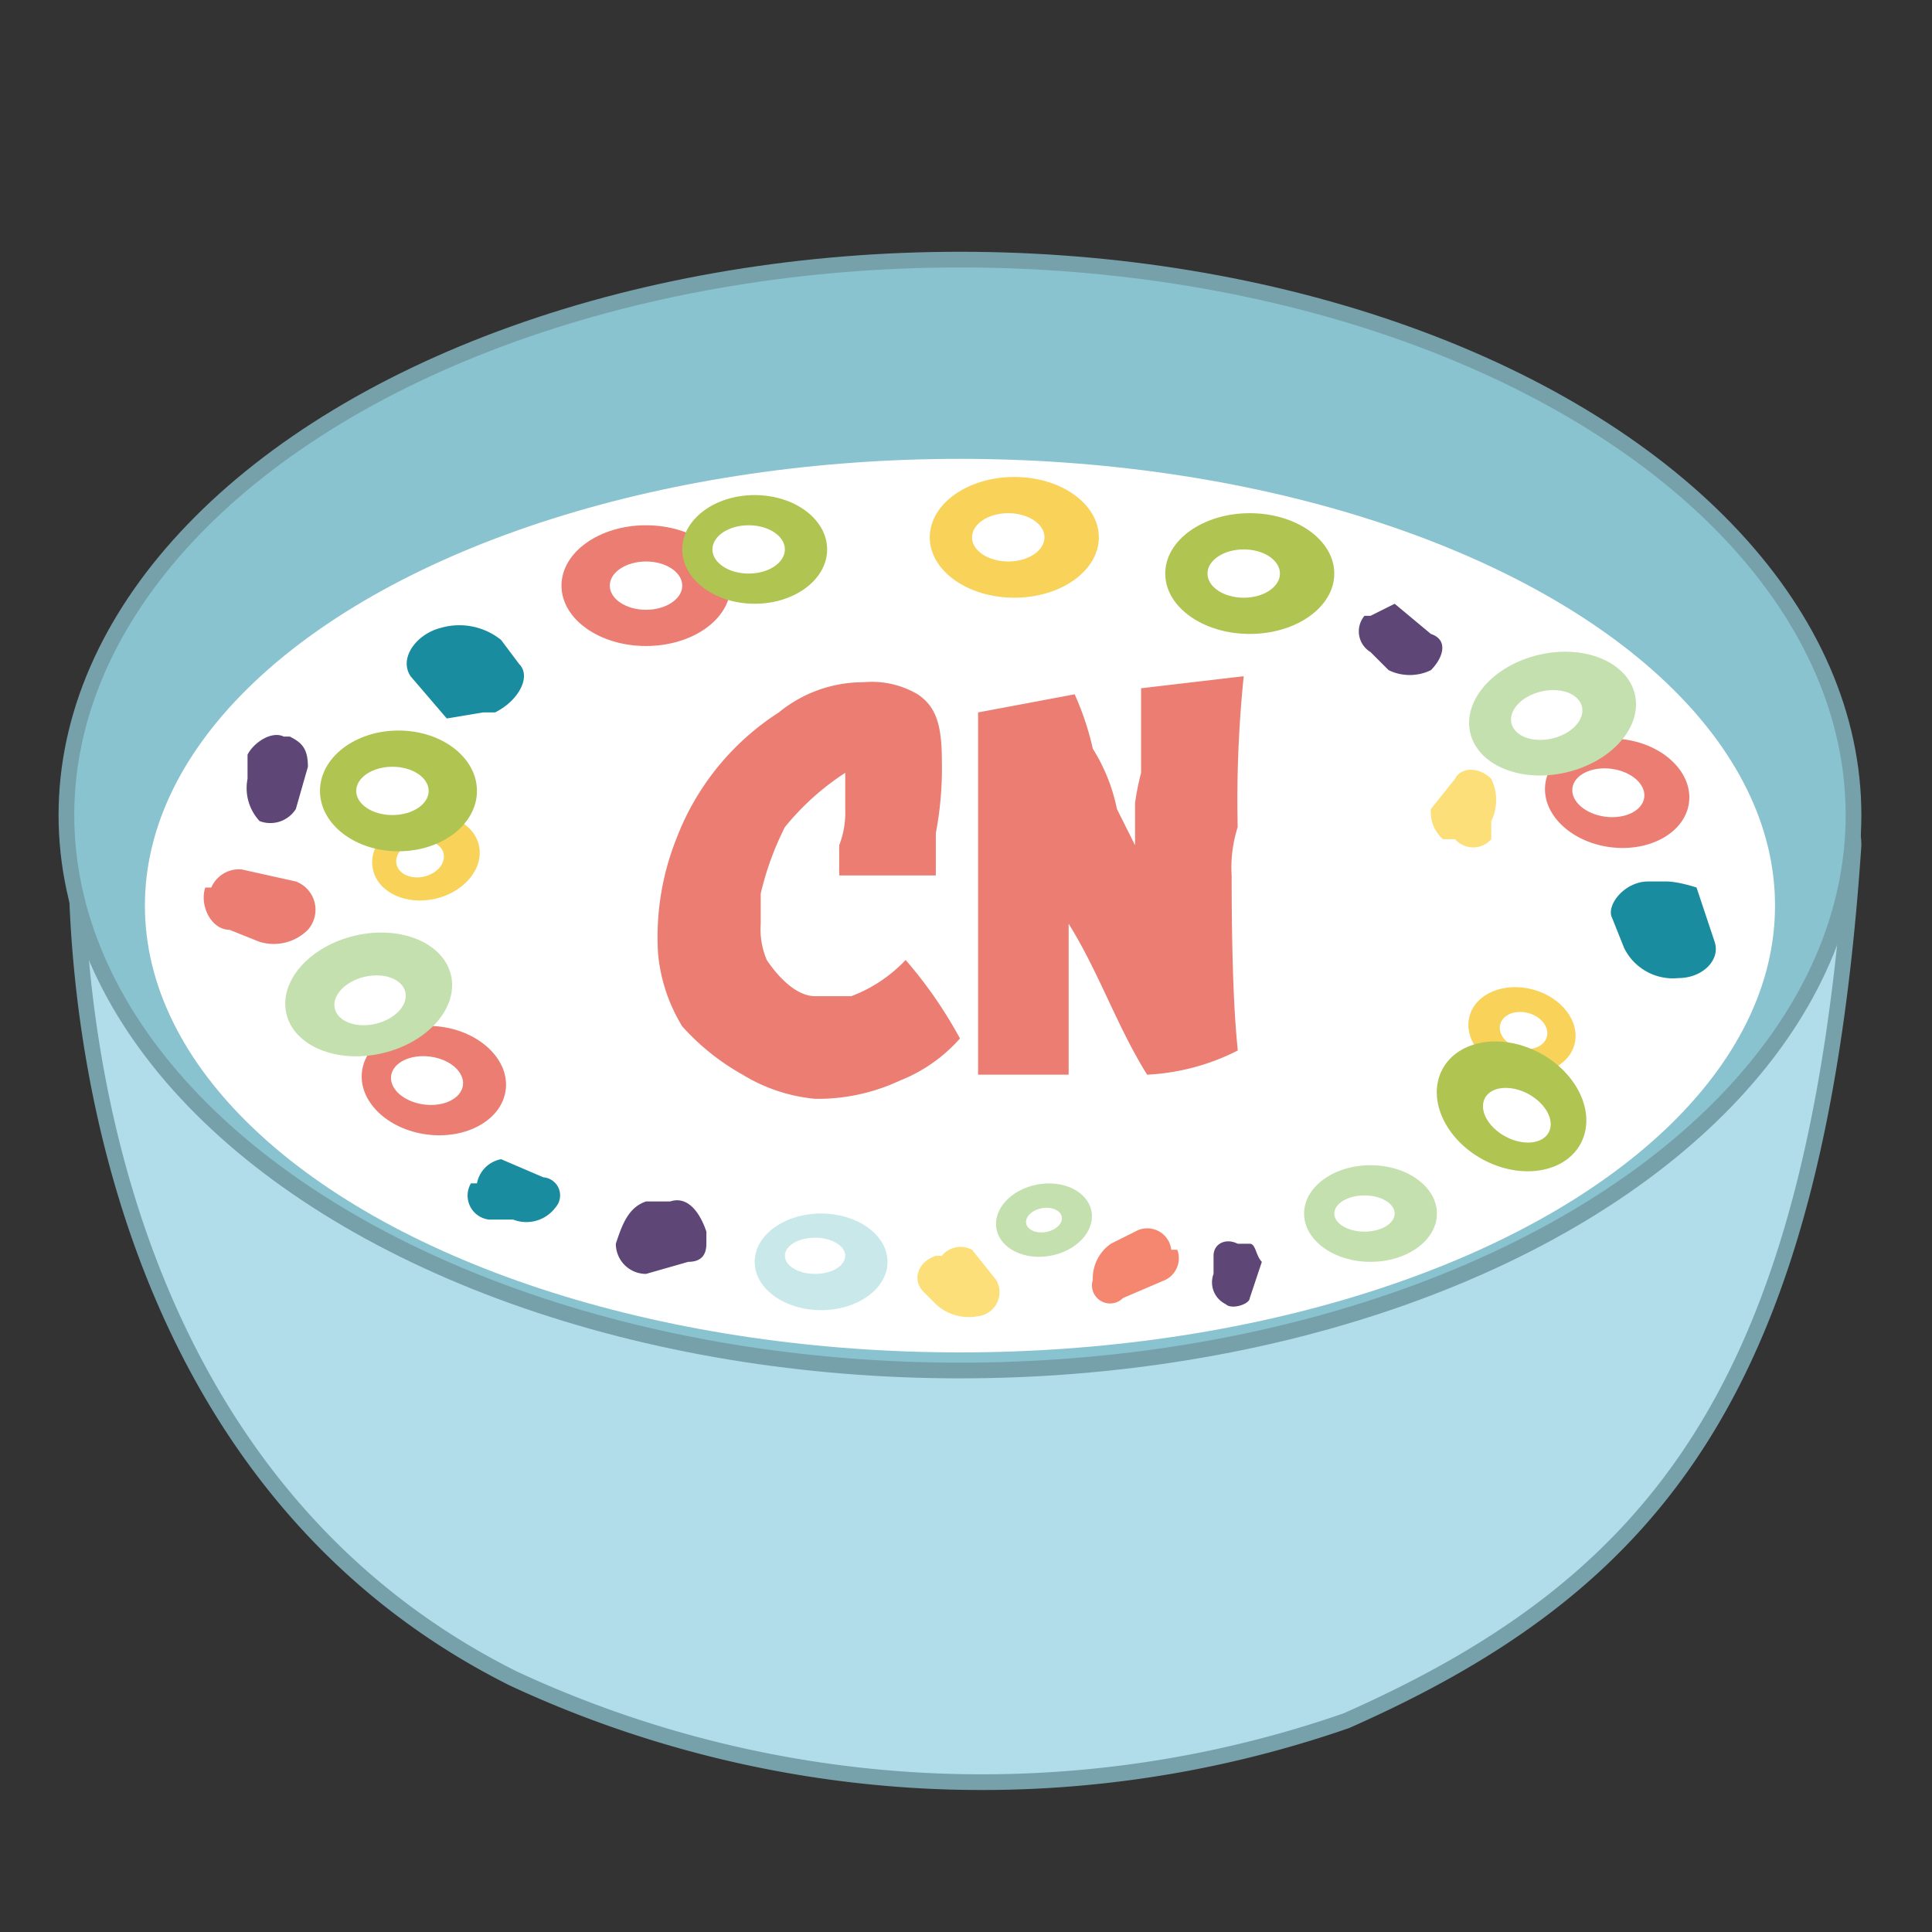 <svg xmlns="http://www.w3.org/2000/svg" width="32" height="32" viewBox="0 0 32 32"><rect x="0" y="0" width="32" height="32" fill="#333333" stroke="none"/><path fill="#b1ddea" stroke="#76a1ab" stroke-miterlimit="10" stroke-width=".26" d="M29.8 13a1 1 0 0 1 .9 1c-.6 8.9-3.2 12.2-8.4 14.5a18.4 18.4 0 0 1-13.8-.7c-7-3.5-7.4-12-7.2-14.7a.9.9 0 0 1 .9-.9z"/><ellipse cx="15.9" cy="13.5" fill="#89c3cf" stroke="#76a1ab" stroke-miterlimit="10" stroke-width=".26" rx="14.8" ry="9.2"/><ellipse cx="15.9" cy="15" fill="#fff" rx="13.5" ry="7.4"/><ellipse cx="12.6" cy="12.7" fill="#fff" rx=".6" ry=".4"/><ellipse cx="10.7" cy="9.7" fill="#eb7d72" rx="1.4" ry="1"/><ellipse cx="10.7" cy="9.7" fill="#fff" rx=".6" ry=".4"/><ellipse cx="12.5" cy="9.1" fill="#b0c452" rx="1.2" ry=".9"/><ellipse cx="12.4" cy="9.1" fill="#fff" rx=".6" ry=".4"/><ellipse cx="16.8" cy="8.9" fill="#f8d259" rx="1.4" ry="1"/><ellipse cx="16.7" cy="8.9" fill="#fff" rx=".6" ry=".4"/><ellipse cx="18" cy="15.6" fill="#fff" rx=".6" ry=".4"/><ellipse cx="6.1" cy="17" fill="#fff" rx=".6" ry=".4"/><ellipse cx="24.4" cy="10.8" fill="#fff" rx=".6" ry=".4"/><ellipse cx="20.7" cy="9.5" fill="#b0c452" rx="1.4" ry="1"/><ellipse cx="20.6" cy="9.5" fill="#fff" rx=".6" ry=".4"/><path fill="#eb7d72" d="M3.5 14.7h-.1c-.1.3.1.7.4.7l.5.2a.8.8 0 0 0 .8-.2.5.5 0 0 0-.2-.8l-.9-.2a.5.5 0 0 0-.5.3z"/><path fill="#5e4777" d="M4.8 12.2h-.1c-.2-.1-.5.1-.6.3v.4a.8.8 0 0 0 .2.7.5.5 0 0 0 .6-.2l.2-.7c0-.3-.1-.4-.3-.5z"/><path fill="#198c9f" d="M8 11.8h.2c.4-.2.6-.6.4-.8l-.3-.4a1.1 1.1 0 0 0-1-.2c-.4.1-.7.5-.5.8l.6.7z"/><path fill="#eb7d72" d="M14 13.4v-.6a4.3 4.3 0 0 0-1 .9 4.9 4.9 0 0 0-.4 1.1v.5a1.3 1.3 0 0 0 .1.6c.2.3.5.6.8.6h.6a2.4 2.4 0 0 0 .9-.6 7.3 7.3 0 0 1 .9 1.3 2.6 2.6 0 0 1-1 .7 3.2 3.2 0 0 1-1.4.3 2.8 2.8 0 0 1-1.2-.4 3.9 3.9 0 0 1-1-.8 2.8 2.8 0 0 1-.4-1.2 4.4 4.4 0 0 1 .3-1.9 4.3 4.3 0 0 1 1.7-2.1 2.2 2.2 0 0 1 1.4-.5 1.5 1.5 0 0 1 .9.2c.3.2.4.5.4 1.1a5.7 5.7 0 0 1-.1 1.2v.7h-1.6V14a1.5 1.5 0 0 0 .1-.6zm6.5 4a3.7 3.7 0 0 1-1.5.4c-.5-.8-.8-1.7-1.3-2.5v2.5h-1.5v-6l1.6-.3a4.7 4.7 0 0 1 .3.9 3 3 0 0 1 .4 1l.3.6v-.7a4.3 4.3 0 0 1 .1-.5v-1.4l1.7-.2a20.1 20.1 0 0 0-.1 2.5 2.2 2.2 0 0 0-.1.8c0 2.2.1 2.8.1 2.9z"/><ellipse cx="7.1" cy="14.2" fill="#f8d259" rx=".9" ry=".7" transform="rotate(-13.2 7.093 14.396)"/><ellipse cx="7" cy="14.2" fill="#fff" rx=".4" ry=".3" transform="rotate(-13.2 7.093 14.396)"/><ellipse cx="6.6" cy="13.1" fill="#b0c452" rx="1.3" ry="1"/><ellipse cx="6.5" cy="13.1" fill="#fff" rx=".6" ry=".4"/><ellipse cx="25.2" cy="17.1" fill="#f8d259" rx=".7" ry=".9" transform="rotate(-74.8 25.182 17.077)"/><ellipse cx="25.3" cy="17.1" fill="#fff" rx=".3" ry=".4" transform="rotate(-74.8 25.247 17.127)"/><ellipse cx="25.1" cy="18.3" fill="#b0c452" rx="1" ry="1.3" transform="rotate(-61.6 25.089 18.366)"/><ellipse cx="25.1" cy="18.4" fill="#fff" rx=".4" ry=".6" transform="rotate(-61.6 25.172 18.416)"/><ellipse cx="26.8" cy="13.1" fill="#eb7d72" rx=".9" ry="1.2" transform="rotate(-82.5 26.815 13.128)"/><ellipse cx="26.7" cy="13.1" fill="#fff" rx=".4" ry=".6" transform="rotate(-82.5 26.687 13.15)"/><ellipse cx="25.7" cy="11.8" fill="#c4e0ae" rx="1.4" ry="1" transform="rotate(-13.2 25.793 11.743)"/><ellipse cx="25.6" cy="11.8" fill="#fff" rx=".6" ry=".4" transform="rotate(-13.2 25.793 11.743)"/><ellipse cx="7.2" cy="17.9" fill="#eb7d72" rx=".9" ry="1.2" transform="rotate(-82.5 7.192 17.907)"/><ellipse cx="7.1" cy="17.9" fill="#fff" rx=".4" ry=".6" transform="rotate(-82.5 7.085 17.914)"/><ellipse cx="6.1" cy="16.5" fill="#c4e0ae" rx="1.4" ry="1" transform="rotate(-13.2 5.978 16.457)"/><ellipse cx="6.1" cy="16.6" fill="#fff" rx=".6" ry=".4" transform="rotate(-13.2 5.978 16.457)"/><path fill="#5e4777" d="M22.7 10.2h-.1a.4.4 0 0 0 .1.6l.3.3a.8.8 0 0 0 .7 0c.2-.2.3-.5 0-.6l-.6-.5z"/><path fill="#fcdf79" d="M23.9 13.9h.2a.4.4 0 0 0 .6 0v-.3a.8.8 0 0 0 0-.7c-.2-.2-.5-.2-.6 0l-.4.5a.6.6 0 0 0 .2.5z"/><path fill="#198c9f" d="M27.6 14.6h-.3c-.4 0-.7.4-.6.6l.2.5a.9.9 0 0 0 .9.5c.4 0 .7-.3.6-.6l-.3-.9s-.3-.1-.5-.1z"/><ellipse cx="13.6" cy="20.9" fill="#c8e8e9" rx="1.1" ry=".8"/><ellipse cx="13.5" cy="20.8" fill="#fff" rx=".5" ry=".3"/><ellipse cx="22.7" cy="20.1" fill="#c4e0ae" rx="1.1" ry=".8"/><ellipse cx="22.6" cy="20.1" fill="#fff" rx=".5" ry=".3"/><ellipse cx="17.3" cy="20.2" fill="#c4e0ae" rx=".8" ry=".6" transform="rotate(-10.5 17.345 20.251)"/><ellipse cx="17.3" cy="20.2" fill="#fff" rx=".3" ry=".2" transform="rotate(-10.5 17.345 20.251)"/><path fill="#f58771" d="M19.5 20.7h-.1a.4.4 0 0 0-.6-.3l-.4.2a.7.7 0 0 0-.3.6.3.3 0 0 0 .5.3l.7-.3a.4.4 0 0 0 .2-.5z"/><path fill="#198c9f" d="M7.9 19.6h-.1a.4.4 0 0 0 .3.6h.4a.6.6 0 0 0 .7-.2.3.3 0 0 0-.2-.5l-.7-.3a.5.5 0 0 0-.4.4z"/><path fill="#5e4777" d="M20.7 20.6h-.2c-.2-.1-.4 0-.4.2v.3a.4.4 0 0 0 .2.5c.1.1.4 0 .4-.1l.2-.6c-.1-.1-.1-.3-.2-.3zm-9 0v-.2c-.1-.3-.3-.6-.6-.5h-.4c-.3.1-.4.4-.5.7a.5.5 0 0 0 .5.5l.7-.2c.2 0 .3-.1.3-.3z"/><path fill="#fcdf79" d="M15.6 20.8h-.1c-.3.1-.4.4-.2.6l.2.2a.8.8 0 0 0 .7.2.4.4 0 0 0 .3-.6l-.4-.5a.4.4 0 0 0-.5.1z"/></svg>